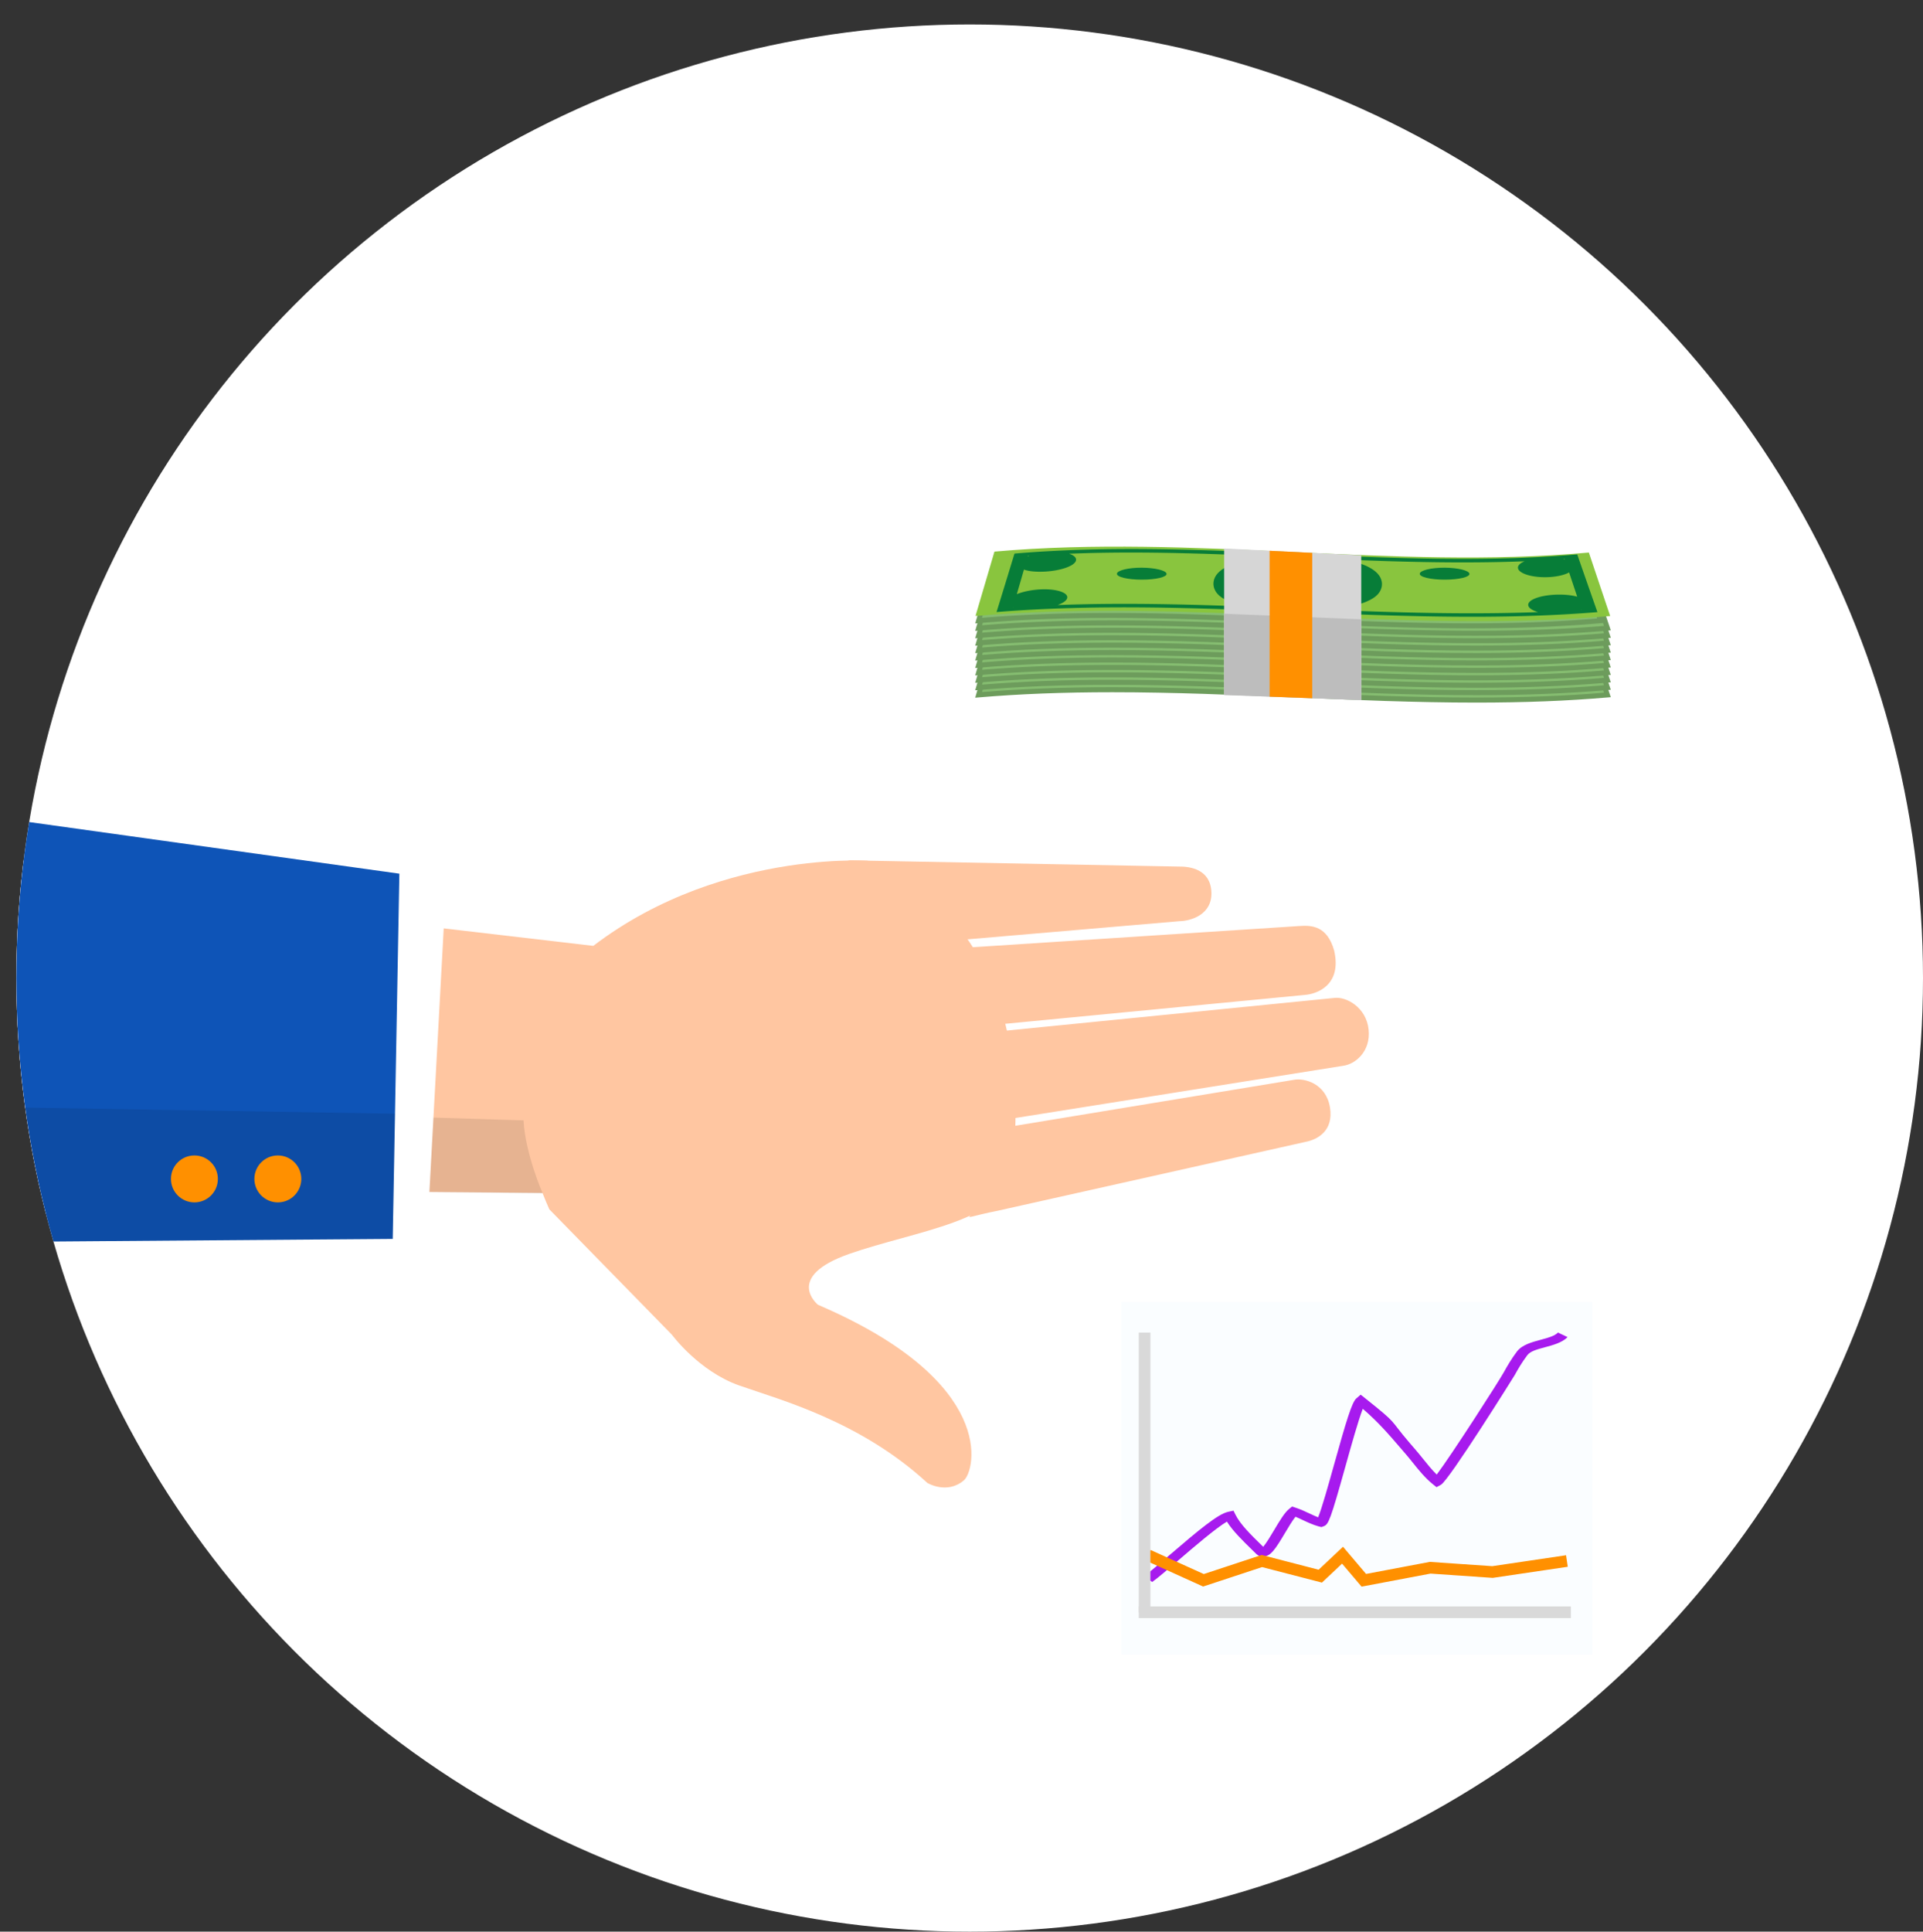 <svg xmlns="http://www.w3.org/2000/svg" xmlns:xlink="http://www.w3.org/1999/xlink" width="236.007" height="237" viewBox="0 0 236.007 237"><rect x="0" y="0" width="236.007" height="237" fill="#333333" stroke="none"/><circle fill="#FFF" cx="119.007" cy="120" r="117"/><defs><circle id="a" cx="119.007" cy="120" r="117"/></defs><clipPath id="b"><use xlink:href="#a" overflow="visible"/></clipPath><g clip-path="url(#b)"><path fill="#FFC6A1" d="M72.812 116.054l-77.751-9.089-3.154 38.784 80.01.663z"/><path fill="#FFC6A1" d="M124.066 143.697s5.515-28.524-17.543-38.082c0 0-20.961-1.439-36.805 13.021 0 0-11.098 9.959-2.299 29.743l15.038 15.375s3.301 4.495 8.285 6.243c4.983 1.749 14.827 4.356 23.06 11.941 0 0 2.411 1.475 4.505-.319 1.361-1.167 4.215-12.045-17.912-21.525 0 0-4.262-3.416 3.859-6.257 8.122-2.841 19.252-4.024 19.812-10.14z"/><path fill="#FFC6A1" d="M104.987 116.43c-1.399.026-2.447-3.773-2.474-5.172l-.03-1.636c-.024-1.398.521-4.033 1.919-4.059l40.241.76c1.398-.024 3.895.318 4.031 3.104.138 2.785-2.511 3.57-3.909 3.596l-39.778 3.407zm14.4 9.569c-1.44.094-2.83-2.534-2.944-4.302l-.134-2.066c-.114-1.768.959-3.275 2.399-3.368l40.843-2.651c1.439-.094 3.334-.008 4.188 3.018.988 4.302-2.197 5.354-3.637 5.446l-40.715 3.923zm3.45 11.457c-1.442.188-1.679-2.416-1.906-4.155l-.265-2.03c-.228-1.738-.538-4.439.905-4.628l42.197-4.202c1.442-.188 3.912 1.142 4.2 3.87s-1.67 4.265-3.112 4.454l-42.019 6.691zm-.303 11.078c-6.826 1.36-1.563 1.37-2.515-3.426l-.369-1.854c-.315-1.585.349-4.323 1.665-4.586l37.473-6.177c1.315-.261 3.97.471 4.439 3.394.473 2.922-1.613 3.938-2.93 4.202l-37.763 8.447z"/><path fill="#FFF" d="M54.629 110.733l-2.14 39.413-60.61-1.62.679-43.953z"/><path fill="#0E54B7" d="M49.014 107.195l-.816 44.81-56.038.43-2.027-53.448z"/><path opacity=".1" d="M48.478 136.646l-56.952-.942.634 16.731 56.038-.43zm18.119 9.766s-2.126-4.805-2.345-8.947l-11.055-.343-.496 9.131 13.896.159z"/><circle fill="#FF9000" cx="23.859" cy="144.646" r="2.88"/><circle fill="#FF9000" cx="34.1" cy="144.646" r="2.88"/><path fill="#85BD70" d="M194.68 77.478c-23.824 2.153-47.993-2.277-72.27-.115a3046.66 3046.66 0 0 1-2.303 7.895c25.91-2.198 51.717 2.196 77.164.009-.871-2.596-1.736-5.191-2.591-7.789z"/><path fill="#6D9C5C" d="M181.15 86.205c-7.383 0-14.923-.322-22.214-.634-7.342-.314-14.934-.638-22.42-.638-6 0-11.358.207-16.382.633l-.45.038.127-.433c.772-2.632 1.539-5.263 2.303-7.894l.059-.203.21-.019c4.634-.413 9.562-.614 15.064-.614 7.14 0 14.371.341 21.364.671 6.93.326 14.095.664 21.104.664 5.403 0 10.222-.198 14.738-.606l.244-.022.077.233c.854 2.597 1.719 5.192 2.59 7.786l.125.373-.391.033c-4.937.426-10.219.632-16.148.632zm-44.634-1.891c7.5 0 15.099.324 22.447.639 7.283.312 14.817.634 22.187.634 5.755 0 10.896-.195 15.702-.595-.803-2.394-1.599-4.788-2.39-7.185-4.462.396-9.223.587-14.547.588-7.024 0-14.196-.338-21.133-.665-6.986-.33-14.21-.67-21.335-.67-5.401 0-10.245.194-14.799.592-.704 2.42-1.409 4.841-2.118 7.26 4.911-.402 10.147-.598 15.986-.598z"/><path fill="#85BD70" d="M194.68 76.568c-23.824 2.152-47.993-2.277-72.27-.115-.764 2.631-1.531 5.262-2.303 7.895 25.91-2.198 51.717 2.196 77.164.009-.871-2.596-1.736-5.191-2.591-7.789z"/><path fill="#6D9C5C" d="M181.153 85.295h-.001c-7.383 0-14.923-.322-22.213-.634-7.343-.314-14.936-.638-22.422-.638-6 0-11.358.207-16.383.633l-.45.038.127-.433c.772-2.632 1.539-5.263 2.303-7.894l.059-.203.21-.019c4.635-.413 9.563-.614 15.066-.614 7.14 0 14.372.341 21.365.671 6.93.326 14.095.664 21.104.664 5.4 0 10.221-.198 14.735-.606l.244-.022.077.233c.854 2.597 1.719 5.191 2.59 7.786l.125.373-.391.033c-4.937.425-10.217.632-16.145.632zm-44.637-1.891c7.5 0 15.1.325 22.448.639 7.285.312 14.817.634 22.187.634h.001c5.754 0 10.894-.195 15.699-.595-.803-2.394-1.599-4.788-2.39-7.185-4.462.396-9.223.587-14.544.587-7.024 0-14.196-.338-21.133-.665-6.986-.329-14.21-.669-21.336-.669-5.401 0-10.246.194-14.801.592-.704 2.42-1.409 4.84-2.118 7.26 4.913-.402 10.148-.598 15.987-.598z"/><path fill="#85BD70" d="M194.68 75.656c-23.824 2.153-47.993-2.277-72.27-.115-.764 2.631-1.531 5.263-2.303 7.896 25.91-2.199 51.717 2.196 77.164.009-.871-2.596-1.736-5.192-2.591-7.79z"/><path fill="#6D9C5C" d="M181.157 84.384h-.004c-7.382-.001-14.921-.323-22.211-.635-7.343-.314-14.936-.639-22.423-.639-6.001 0-11.36.207-16.385.633l-.45.038.127-.432a3046.66 3046.66 0 0 0 2.303-7.895l.059-.203.21-.019c4.634-.413 9.562-.614 15.064-.614 7.14 0 14.371.341 21.364.671 6.93.326 14.095.664 21.104.664 5.403 0 10.222-.198 14.738-.606l.244-.022.077.233c.854 2.597 1.719 5.192 2.59 7.787l.125.373-.391.034c-4.935.426-10.216.632-16.141.632zm-44.638-1.891c7.5 0 15.1.325 22.449.639 7.285.311 14.817.634 22.186.634h.004c5.751 0 10.891-.195 15.695-.595-.803-2.394-1.599-4.789-2.39-7.186-4.462.396-9.223.587-14.547.588-7.024 0-14.196-.338-21.133-.665-6.986-.33-14.21-.67-21.335-.67-5.401 0-10.245.194-14.799.592-.704 2.42-1.409 4.841-2.118 7.261 4.911-.403 10.148-.598 15.988-.598z"/><path fill="#85BD70" d="M194.68 74.746c-23.824 2.153-47.993-2.277-72.27-.115a3046.66 3046.66 0 0 1-2.303 7.895c25.91-2.198 51.717 2.196 77.164.009-.871-2.597-1.736-5.193-2.591-7.789z"/><path fill="#6D9C5C" d="M181.157 83.473h-.001c-7.383 0-14.923-.323-22.214-.634-7.343-.314-14.935-.639-22.423-.639-6.001 0-11.361.208-16.385.634l-.45.038.127-.433c.772-2.633 1.539-5.264 2.303-7.894l.059-.203.21-.019c4.634-.413 9.562-.614 15.064-.614 7.14 0 14.371.341 21.364.671 6.93.326 14.095.665 21.104.665 5.401 0 10.222-.199 14.738-.606l.244-.022.077.233c.854 2.596 1.719 5.192 2.59 7.788l.125.373-.391.033c-4.935.423-10.215.629-16.141.629zm-44.638-1.891c7.501 0 15.1.326 22.449.64 7.285.312 14.817.633 22.188.633h.001c5.752 0 10.891-.194 15.695-.595a1678.48 1678.48 0 0 1-2.39-7.185c-4.462.395-9.223.587-14.547.588-7.024 0-14.196-.338-21.133-.665-6.986-.33-14.21-.67-21.335-.67-5.401 0-10.245.194-14.799.592-.704 2.42-1.409 4.84-2.118 7.26 4.912-.402 10.149-.598 15.989-.598z"/><path fill="#85BD70" d="M194.68 73.834c-23.824 2.153-47.993-2.277-72.27-.115-.764 2.631-1.531 5.262-2.303 7.895 25.91-2.198 51.717 2.196 77.164.009-.871-2.596-1.736-5.191-2.591-7.789z"/><path fill="#6D9C5C" d="M181.15 82.562c-7.383 0-14.923-.322-22.214-.634-7.342-.313-14.934-.638-22.42-.638-6 0-11.358.207-16.382.633l-.45.038.127-.433c.772-2.632 1.539-5.263 2.303-7.894l.059-.203.21-.019c4.635-.413 9.563-.614 15.066-.614 7.14 0 14.372.341 21.365.671 6.93.326 14.095.664 21.104.664 5.4 0 10.221-.198 14.735-.606l.244-.022.077.233c.854 2.597 1.719 5.192 2.59 7.786l.125.373-.391.033c-4.937.425-10.219.632-16.148.632zm-44.634-1.891c7.5 0 15.099.325 22.447.639 7.283.312 14.817.634 22.187.634 5.755 0 10.896-.195 15.702-.595-.803-2.394-1.599-4.788-2.39-7.184-4.462.395-9.223.587-14.544.587-7.024 0-14.196-.338-21.133-.665-6.986-.329-14.21-.669-21.336-.669-5.401 0-10.246.194-14.801.592-.704 2.42-1.409 4.84-2.118 7.261 4.911-.404 10.147-.6 15.986-.6z"/><path fill="#85BD70" d="M194.68 72.923c-23.824 2.153-47.993-2.277-72.27-.115a3046.66 3046.66 0 0 1-2.303 7.895c25.91-2.198 51.717 2.196 77.164.01a1449.61 1449.61 0 0 1-2.591-7.79z"/><path fill="#6D9C5C" d="M181.157 81.65h-.001c-7.383 0-14.923-.322-22.214-.634-7.343-.314-14.935-.639-22.423-.639-6.001 0-11.361.207-16.385.634l-.45.038.127-.433c.772-2.631 1.539-5.263 2.303-7.894l.059-.203.21-.019c4.634-.413 9.561-.613 15.063-.613 7.139 0 14.372.34 21.366.67 6.929.326 14.094.664 21.103.664 5.4 0 10.222-.198 14.738-.606l.244-.022.077.233c.854 2.597 1.719 5.192 2.59 7.787l.125.373-.391.034c-4.935.424-10.215.63-16.141.63zm-44.638-1.891c7.501 0 15.1.325 22.449.64 7.285.311 14.818.633 22.188.633h.001c5.752 0 10.891-.194 15.695-.594-.803-2.394-1.599-4.789-2.39-7.186-4.464.396-9.225.588-14.547.588-7.022 0-14.196-.338-21.132-.665-6.987-.33-14.212-.67-21.337-.67-5.4 0-10.244.194-14.798.592-.704 2.42-1.409 4.841-2.118 7.261 4.912-.403 10.149-.599 15.989-.599z"/><path fill="#85BD70" d="M194.68 72.011c-23.824 2.154-47.993-2.275-72.27-.115-.764 2.632-1.531 5.264-2.303 7.896 25.91-2.198 51.717 2.196 77.164.009a1392.88 1392.88 0 0 1-2.591-7.79z"/><path fill="#6D9C5C" d="M181.157 80.74h-.004c-7.382 0-14.921-.322-22.211-.634-7.343-.314-14.936-.639-22.423-.639-6.001 0-11.36.208-16.385.634l-.45.038.127-.433c.772-2.632 1.539-5.264 2.303-7.896l.059-.203.21-.019c4.632-.413 9.558-.613 15.059-.613 7.14 0 14.371.341 21.365.671 6.93.326 14.095.665 21.105.665 5.403 0 10.225-.199 14.741-.607l.244-.022.077.233c.854 2.597 1.719 5.193 2.59 7.788l.125.373-.391.033c-4.935.424-10.216.631-16.141.631zm-44.638-1.891c7.5 0 15.1.325 22.449.639 7.285.312 14.817.634 22.186.634h.004c5.751 0 10.891-.194 15.695-.595-.803-2.394-1.599-4.789-2.39-7.185-4.464.395-9.226.587-14.55.587-7.025 0-14.198-.338-21.135-.665-6.986-.329-14.21-.669-21.335-.669-5.398 0-10.24.194-14.793.591-.704 2.421-1.409 4.841-2.118 7.262 4.91-.404 10.147-.599 15.987-.599z"/><path fill="#85BD70" d="M194.68 71.101c-23.824 2.153-47.993-2.277-72.27-.115a3046.66 3046.66 0 0 1-2.303 7.895c25.91-2.198 51.717 2.196 77.164.009-.871-2.596-1.736-5.191-2.591-7.789z"/><path fill="#6D9C5C" d="M181.153 79.828h-.001c-7.383 0-14.923-.322-22.213-.634-7.343-.313-14.936-.638-22.422-.638-6 0-11.358.207-16.383.633l-.45.038.127-.433c.772-2.631 1.539-5.263 2.303-7.894l.059-.203.21-.019c4.634-.413 9.562-.614 15.064-.614 7.14 0 14.371.341 21.364.671 6.93.326 14.095.664 21.104.664 5.401 0 10.222-.198 14.738-.606l.244-.022.077.233c.854 2.597 1.719 5.192 2.59 7.786l.125.373-.391.033c-4.937.426-10.217.632-16.145.632zm-44.637-1.89c7.5 0 15.1.325 22.448.639 7.285.312 14.817.634 22.187.634h.001c5.754 0 10.894-.194 15.699-.595-.803-2.394-1.599-4.788-2.39-7.184-4.462.395-9.223.587-14.547.587-7.024 0-14.196-.338-21.133-.665-6.986-.33-14.21-.67-21.335-.67-5.401 0-10.245.194-14.799.592-.704 2.419-1.409 4.84-2.118 7.26 4.913-.403 10.148-.598 15.987-.598z"/><path fill="#85BD70" d="M194.68 70.191c-23.824 2.152-47.993-2.278-72.27-.115-.764 2.63-1.531 5.262-2.303 7.894 25.91-2.198 51.717 2.196 77.164.009-.871-2.596-1.736-5.192-2.591-7.788z"/><path fill="#6D9C5C" d="M181.157 78.917h-.001c-7.383 0-14.923-.323-22.214-.634-7.343-.314-14.935-.639-22.423-.639-6.001 0-11.361.208-16.385.634l-.45.038.127-.433c.772-2.632 1.539-5.264 2.303-7.894l.059-.203.21-.019c4.636-.413 9.565-.614 15.07-.614 7.139 0 14.371.341 21.364.67 6.929.327 14.095.665 21.104.665 5.399 0 10.219-.199 14.733-.605l.244-.022.077.233c.854 2.595 1.719 5.191 2.59 7.787l.125.372-.391.033c-4.936.425-10.216.631-16.142.631zm-44.638-1.891c7.501 0 15.1.326 22.449.64 7.285.312 14.818.634 22.188.634h.001c5.752 0 10.891-.194 15.695-.595a1725.93 1725.93 0 0 1-2.39-7.184c-4.46.395-9.222.587-14.542.587-7.024 0-14.197-.338-21.134-.665-6.986-.329-14.209-.669-21.334-.669-5.403 0-10.248.194-14.804.592-.703 2.419-1.408 4.839-2.118 7.259 4.912-.402 10.149-.599 15.989-.599z"/><path fill="#85BD70" d="M194.68 69.279c-23.824 2.153-47.993-2.277-72.27-.115-.764 2.631-1.531 5.262-2.303 7.895 25.91-2.198 51.717 2.196 77.164.009a1449.29 1449.29 0 0 1-2.591-7.789z"/><path fill="#6D9C5C" d="M181.157 78.006h-.004c-7.382 0-14.921-.322-22.211-.634-7.343-.314-14.936-.639-22.423-.639-6.001 0-11.36.208-16.385.634l-.45.038.127-.433c.772-2.632 1.539-5.263 2.303-7.894l.059-.203.21-.019c4.635-.413 9.562-.614 15.066-.614 7.139 0 14.371.341 21.364.671 6.93.326 14.095.664 21.104.664 5.401 0 10.222-.198 14.736-.606l.244-.022.077.233c.854 2.596 1.719 5.192 2.59 7.786l.125.373-.391.033c-4.935.426-10.216.632-16.141.632zm-44.638-1.89c7.5 0 15.1.325 22.449.639 7.285.312 14.817.634 22.186.634h.004c5.751 0 10.891-.194 15.695-.595-.803-2.394-1.599-4.789-2.39-7.184-4.462.395-9.223.587-14.546.587-7.024 0-14.196-.338-21.133-.665-6.986-.329-14.21-.669-21.335-.669-5.401 0-10.246.194-14.801.592a4496.57 4496.57 0 0 1-2.118 7.26c4.912-.404 10.149-.599 15.989-.599z"/><path fill="#85BD70" d="M193.864 68.369c-23.564 2.152-47.468-2.278-71.481-.115-.755 2.631-1.514 5.263-2.278 7.895 25.627-2.199 51.152 2.196 76.323.009-.863-2.597-1.718-5.193-2.564-7.789z"/><path fill="#6D9C5C" d="M180.489 77.093h-.003c-7.303 0-14.76-.322-21.971-.634-7.262-.314-14.772-.639-22.177-.639-5.935 0-11.236.207-16.206.634l-.447.038.125-.429c.763-2.632 1.523-5.264 2.277-7.894l.058-.202.21-.02c4.584-.413 9.461-.614 14.905-.614 7.062 0 14.214.341 21.131.671 6.853.326 13.941.665 20.873.665 5.342-.001 10.107-.198 14.571-.606l.244-.022.076.233c.849 2.597 1.702 5.192 2.565 7.787l.123.369-.388.034c-4.881.424-10.104.629-15.966.629zm-44.152-1.887c7.418 0 14.935.325 22.204.639 7.204.311 14.654.634 21.944.634h.003c5.689 0 10.771-.195 15.525-.595a1507.84 1507.84 0 0 1-2.367-7.188c-4.412.395-9.119.587-14.382.587-6.947 0-14.041-.338-20.902-.665-6.91-.329-14.055-.67-21.102-.67-5.343 0-10.135.194-14.641.593-.694 2.42-1.393 4.842-2.095 7.263 4.86-.403 10.038-.598 15.813-.598z"/><path fill="#89C53E" d="M194.998 67.793c-24.048 2.153-48.444-2.277-72.95-.115-.771 2.632-1.545 5.263-2.324 7.896 26.153-2.198 52.203 2.196 77.889.009-.88-2.597-1.751-5.192-2.615-7.79z"/><path fill="#077D38" d="M196.049 75.104c-.832-2.359-1.657-4.72-2.477-7.081-22.767 1.957-45.864-2.071-69.065-.104a2183.12 2183.12 0 0 1-2.201 7.177c24.76-1.997 49.424 1.997 73.743.008zm-1.942-.29a.98.98 0 0 0-.054.004l.046-.024a.064.064 0 0 1 .008.02zm-1.53-4.577c.329.99.66 1.981.991 2.972-.729-.201-1.721-.297-2.775-.24-1.957.105-3.408.689-3.223 1.354.087.313.535.586 1.193.778-19.641.742-39.337-1.608-58.959-.868.658-.238 1.096-.538 1.17-.856.156-.668-1.328-1.164-3.332-1.057-1.083.057-2.104.278-2.848.577.292-1.003.584-2.007.874-3.011.583.206 1.494.302 2.555.245 1.965-.105 3.672-.694 3.829-1.365.079-.34-.252-.635-.846-.83 18.609-.737 37.284 1.663 55.907.926-.578.244-.896.56-.801.897.18.662 1.895 1.154 3.813 1.048 1.034-.057 1.905-.275 2.452-.57zm-68.257 4.285l.005-.019.048.016c-.017.002-.035.002-.053.003zm1.831-6.308a9.4 9.4 0 0 1 .179-.013 4.082 4.082 0 0 0-.198.079l.019-.066zm65.879.371c.009.022.016.044.023.065a5.489 5.489 0 0 0-.194-.053c.057-.002.116-.007.171-.012z"/><path fill="#077D38" d="M143.17 70.391c-.069-.402-1.436-.733-3.053-.739-1.617-.005-2.977.321-3.036.729-.061.408 1.306.739 3.053.739 1.745 0 3.105-.326 3.036-.729zm37.169 0c-.068-.402-1.434-.733-3.052-.739-1.618-.005-2.979.321-3.039.729-.06.408 1.309.739 3.055.739 1.744 0 3.104-.326 3.036-.729z"/><path fill="#86BF71" d="M168.38 71.572c.207 1.265-3.895 2.292-9.162 2.292-5.269 0-9.391-1.041-9.212-2.324.181-1.284 4.283-2.311 9.163-2.293 4.882.017 9.004 1.059 9.211 2.325z"/><path fill="#077D38" d="M159.293 75.013c-3.867 0-8.494-.568-9.882-2.162-.375-.43-.542-.952-.47-1.469.442-3.193 9.182-3.286 10.176-3.286l.127.001c1.003.003 9.825.126 10.342 3.289.085.516-.07 1.04-.438 1.473-1.346 1.589-5.973 2.154-9.855 2.154zm-7.776-3.417c.974.486 3.618 1.118 7.777 1.118 4.086 0 6.705-.605 7.7-1.078-1.024-.537-3.823-1.226-7.758-1.24h-.119c-4.028 0-6.651.688-7.6 1.2z"/><path fill="#077D38" d="M159.087 74.092c-4.534 0-8.225-.742-9.183-1.846-.203-.233-.287-.482-.25-.739.229-1.617 4.947-2.49 9.271-2.49h.123c4.378.016 9.172.904 9.431 2.519.042.252-.037.498-.233.728-.932 1.094-4.612 1.828-9.159 1.828zm-.161-4.618c-5.022 0-8.68 1.105-8.819 2.098-.018.122.029.244.143.375.729.839 3.998 1.689 8.838 1.689 4.852 0 8.105-.839 8.812-1.668.107-.125.15-.243.131-.359-.161-.995-3.889-2.116-8.982-2.135h-.123z"/><path fill="#95D47D" d="M158.536 72.994v-.354c-1.013-.004-2.059-.068-2.668-.156l.427-.235c.624.084 1.527.153 2.503.154 1.235.001 2.064-.141 2.057-.34-.006-.192-.684-.312-1.958-.419-1.751-.143-2.825-.307-2.813-.61.013-.292 1.018-.51 2.57-.558l-.001-.354 1.042.003.004.339c1.013.01 1.707.067 2.199.127l-.412.229a17.705 17.705 0 0 0-2.138-.124c-1.304-.003-1.795.157-1.799.296-.003.182.629.275 2.117.403 1.771.149 2.676.333 2.694.643.018.276-.926.532-2.722.59l.006.364-1.108.002z"/><path fill="#D6D6D6" d="M150.236 67.296v17.976l16.829.624V68.129z"/><path fill="#BDBDBD" d="M150.236 75.302l16.829.683v9.911l-16.829-.624z"/><path fill="#FF9000" d="M161.05 85.674l-5.235-.195V67.572l5.235.26z"/><path fill="#FAFDFF" d="M137.612 159.75h57.806V203h-57.806z"/><path fill="#D9D9D9" d="M139.758 197.099h53.034v1.429h-53.034z"/><path fill="#A71AEE" d="M141.412 194.1l-1.038-.678c.721-.524 1.935-1.566 3.22-2.669 3.497-3.002 5.883-4.99 7.125-5.258l.667-.144.223.457c.591 1.208 1.884 2.472 3.253 3.81l.171.168c.391-.462.949-1.398 1.347-2.066.655-1.1 1.274-2.139 1.84-2.591l.358-.286.493.164c.581.193 1.11.441 1.623.682.368.172.722.339 1.078.478.443-1.049 1.27-4.01 1.953-6.454 1.477-5.285 2.181-7.651 2.732-8.13l.536-.465.564.449c4.177 3.326 2.801 2.391 5.458 5.484l.705.818c.307.353.616.736.914 1.107.537.668 1.088 1.355 1.692 1.945 1.796-2.372 7.681-11.531 8.243-12.566.363-.668.938-1.653 1.615-2.544.62-.814 1.835-1.14 2.908-1.428.869-.233 1.689-.453 2.119-.883l1.177.558c-.678.68-1.793.98-2.778 1.244-.96.257-1.789.48-2.16.967-.643.846-1.194 1.79-1.542 2.432-.067.122-8.063 12.922-9.068 13.473l-.539.295-.448-.359c-.947-.761-1.722-1.724-2.47-2.656-.306-.38-.594-.74-.888-1.078-.237-.272-.472-.546-.709-.823-1.314-1.529-2.668-3.104-4.534-4.701-.544 1.394-1.437 4.587-2.124 7.047-1.838 6.58-2.085 7.144-2.652 7.355l-.296.111-.35-.085c-.704-.196-1.333-.491-1.941-.777-.306-.144-.601-.283-.897-.406-.385.477-.859 1.274-1.29 1.997-1.24 2.083-1.75 2.817-2.604 2.882-.354.028-.681-.082-.901-.299l-.503-.492c-1.226-1.199-2.395-2.341-3.118-3.49-1.352.797-4.113 3.167-5.868 4.673-1.361 1.17-2.536 2.178-3.296 2.732z"/><path fill="#FF9000" d="M167.106 194.673l-2.395-2.823-2.472 2.327-7.348-1.904-7.234 2.387-7.059-3.196.59-1.302 6.551 2.965 7.104-2.343 6.99 1.812 2.994-2.819 2.831 3.337 7.822-1.479 7.67.526 9.051-1.34.21 1.414-9.205 1.363-7.641-.525z"/><path fill="#D9D9D9" d="M139.758 163.5h1.429v34.313h-1.429z"/></g></svg>